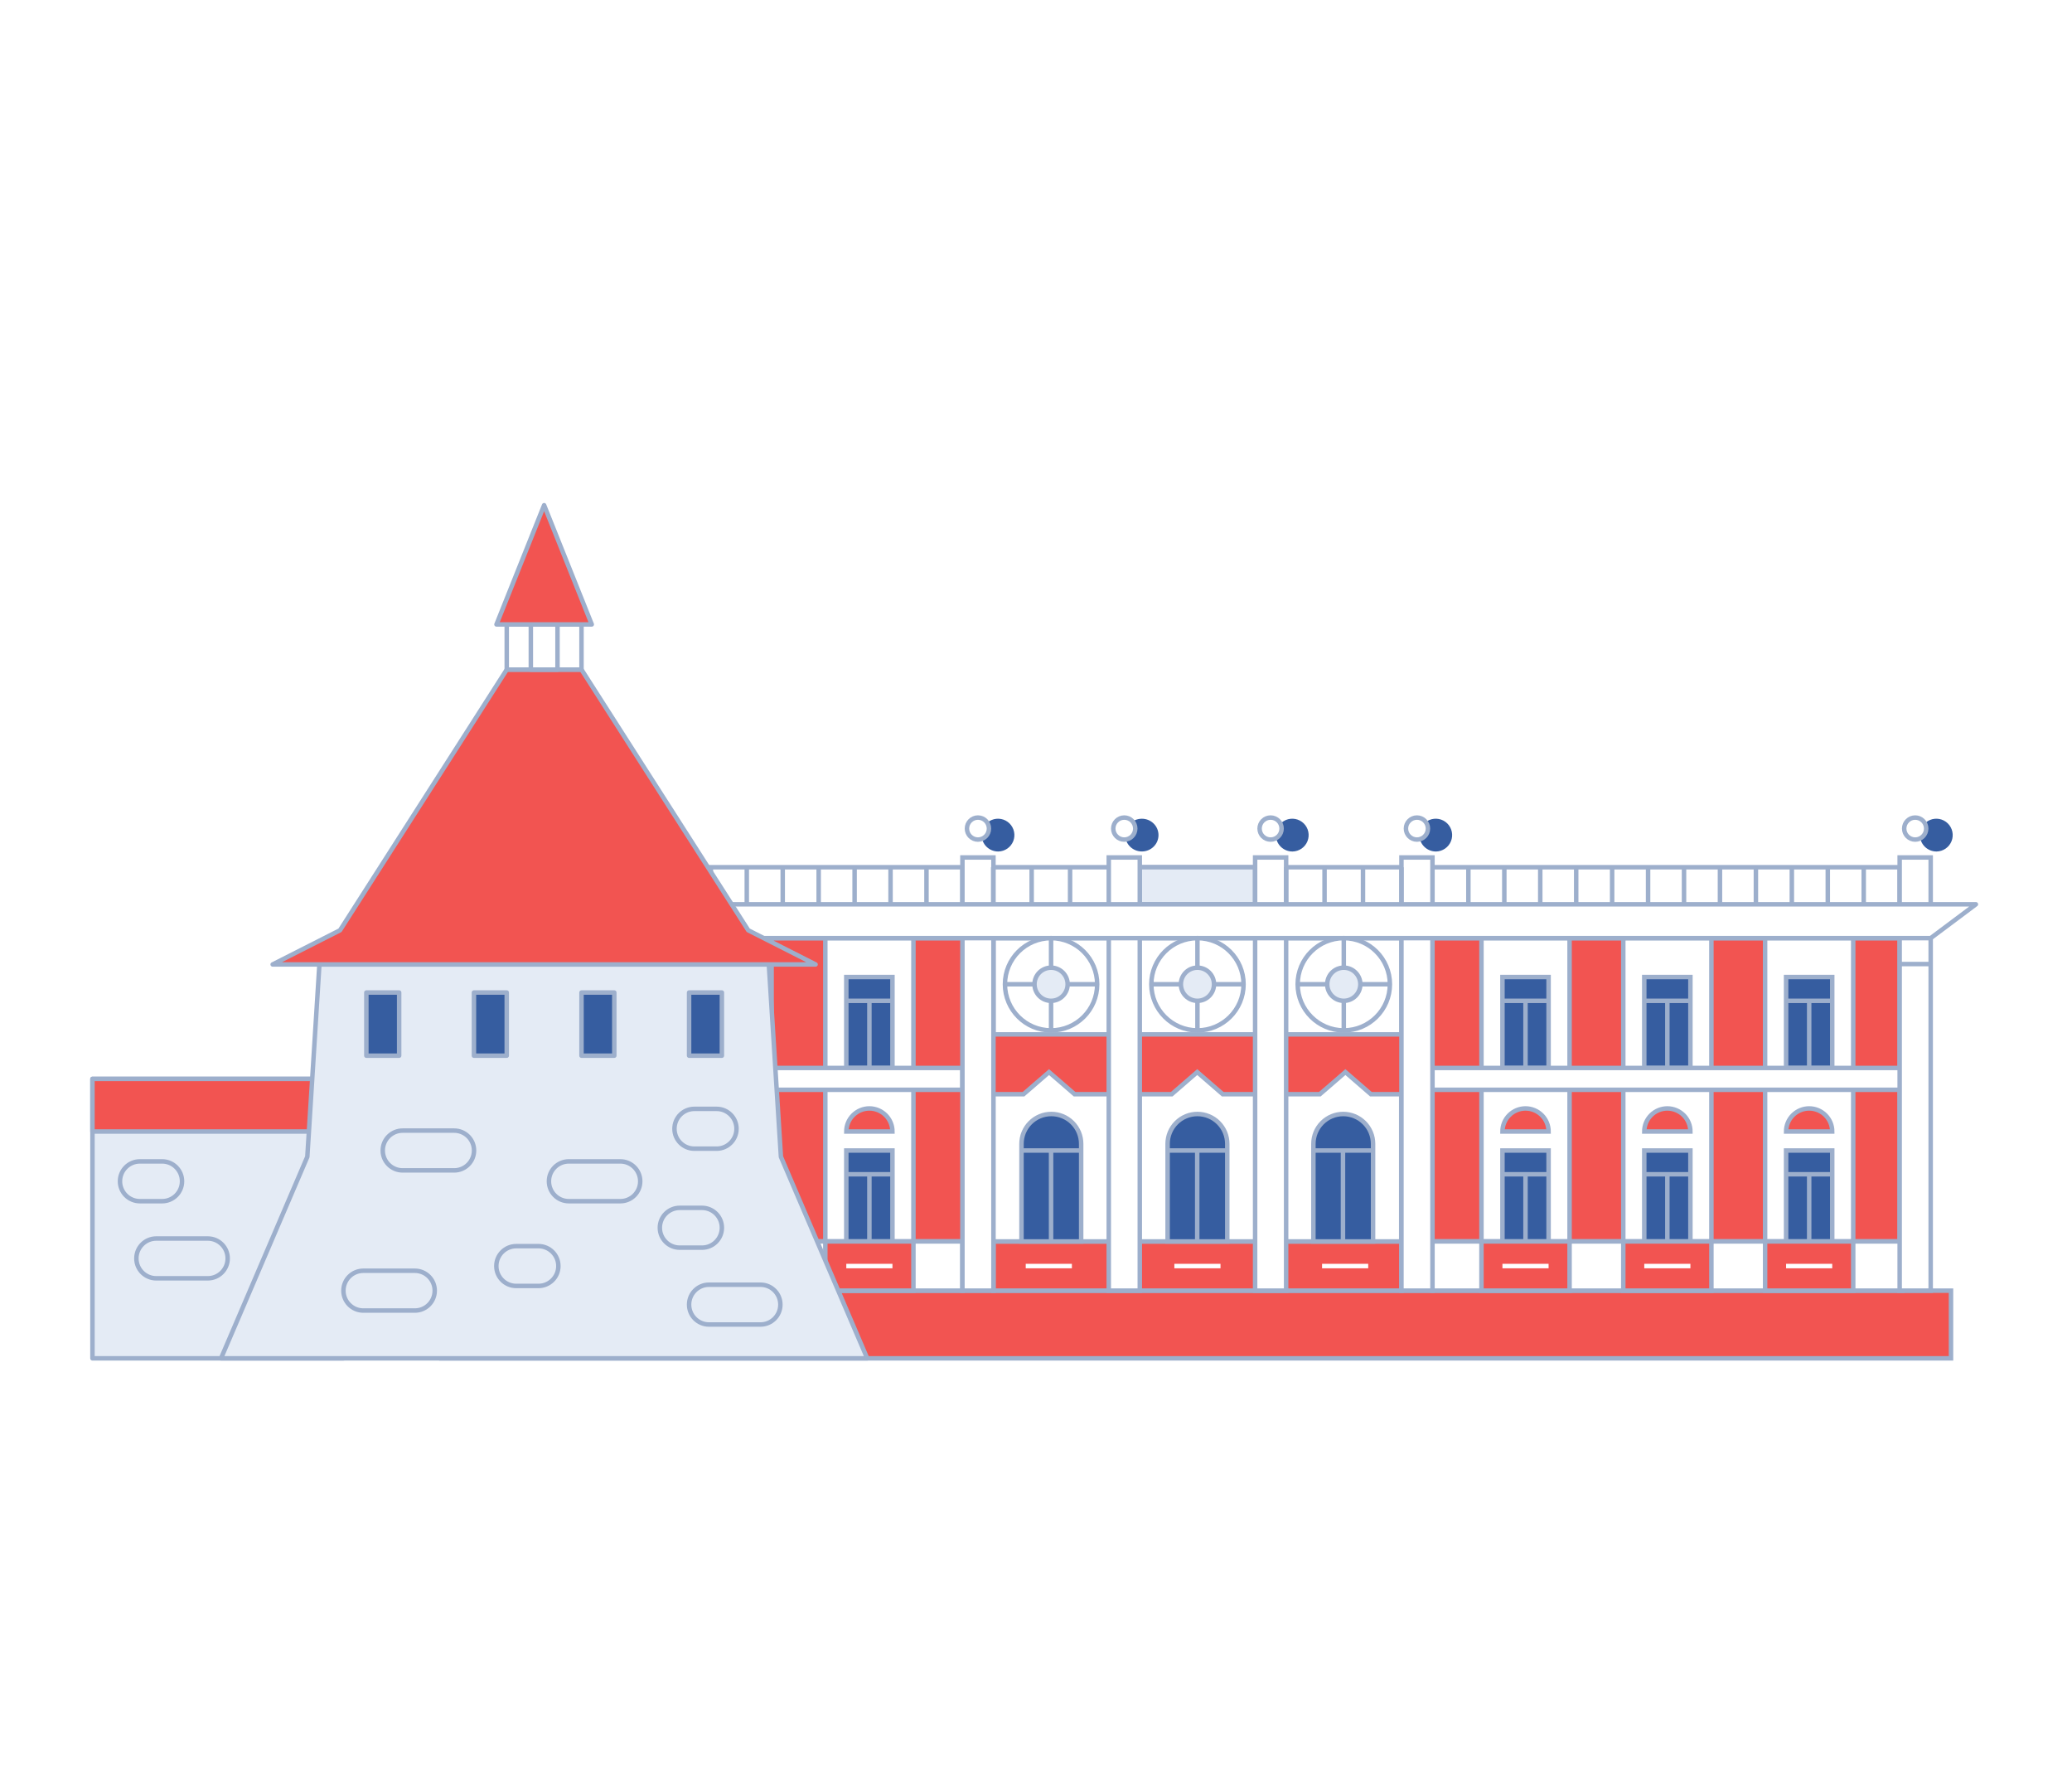 <svg width="278" height="240" viewBox="0 0 278 240" fill="none" xmlns="http://www.w3.org/2000/svg">
<g filter="url(#filter0_dd_202_265)">
<g filter="url(#filter1_dd_202_265)">
<path d="M133.946 109.453C134.38 109.444 134.8 109.307 135.156 109.06C135.512 108.813 135.787 108.467 135.947 108.064C136.106 107.661 136.144 107.22 136.053 106.797C135.964 106.373 135.751 105.985 135.441 105.682C135.132 105.379 134.74 105.174 134.314 105.092C133.889 105.011 133.449 105.057 133.05 105.225C132.65 105.393 132.309 105.675 132.069 106.035C131.829 106.396 131.701 106.82 131.701 107.253C131.704 107.545 131.764 107.834 131.878 108.102C131.992 108.371 132.158 108.615 132.367 108.819C132.575 109.024 132.822 109.185 133.093 109.293C133.364 109.402 133.654 109.456 133.946 109.453Z" fill="#365DA0"/>
<path d="M153.204 109.448C154.436 109.448 155.435 108.465 155.435 107.253C155.435 106.04 154.436 105.057 153.204 105.057C151.971 105.057 150.972 106.04 150.972 107.253C150.972 108.465 151.971 109.448 153.204 109.448Z" fill="#365DA0"/>
<path d="M173.426 109.453C173.859 109.444 174.28 109.307 174.636 109.06C174.992 108.813 175.266 108.467 175.426 108.064C175.586 107.661 175.623 107.22 175.533 106.797C175.443 106.373 175.231 105.985 174.921 105.682C174.612 105.379 174.219 105.174 173.794 105.092C173.369 105.011 172.929 105.057 172.529 105.225C172.13 105.393 171.789 105.675 171.549 106.035C171.309 106.396 171.181 106.82 171.181 107.253C171.183 107.545 171.243 107.834 171.357 108.102C171.472 108.371 171.638 108.615 171.846 108.819C172.055 109.024 172.302 109.185 172.573 109.293C172.844 109.402 173.134 109.456 173.426 109.453Z" fill="#365DA0"/>
<path d="M192.679 109.453C193.112 109.444 193.533 109.307 193.888 109.06C194.244 108.813 194.519 108.467 194.679 108.064C194.839 107.661 194.876 107.22 194.786 106.797C194.696 106.373 194.483 105.985 194.174 105.682C193.865 105.379 193.472 105.174 193.047 105.092C192.621 105.011 192.181 105.057 191.782 105.225C191.383 105.393 191.041 105.675 190.802 106.035C190.562 106.396 190.434 106.82 190.434 107.253C190.436 107.545 190.496 107.834 190.61 108.102C190.725 108.371 190.891 108.615 191.099 108.819C191.308 109.024 191.555 109.185 191.826 109.293C192.097 109.402 192.387 109.456 192.679 109.453Z" fill="#365DA0"/>
<path d="M259.839 109.453C260.273 109.444 260.693 109.307 261.049 109.06C261.405 108.813 261.68 108.467 261.84 108.064C262 107.661 262.037 107.22 261.947 106.797C261.857 106.373 261.644 105.985 261.335 105.682C261.025 105.379 260.633 105.174 260.208 105.092C259.782 105.011 259.342 105.057 258.942 105.225C258.543 105.393 258.202 105.675 257.962 106.035C257.722 106.396 257.594 106.82 257.594 107.253C257.597 107.545 257.657 107.834 257.771 108.102C257.885 108.371 258.052 108.615 258.26 108.819C258.469 109.024 258.716 109.185 258.986 109.293C259.258 109.402 259.548 109.456 259.839 109.453Z" fill="#365DA0"/>
<path d="M254.878 121.073H66.099V161.756H254.878V121.073Z" fill="#F25451" stroke="#9DAFCC" stroke-width="0.6" stroke-miterlimit="10"/>
<path d="M66.099 111.563H254.878" stroke="#9DAFCC" stroke-width="0.6" stroke-miterlimit="10"/>
<path d="M177.714 111.563V116.533" stroke="#9DAFCC" stroke-width="0.6" stroke-miterlimit="10"/>
<path d="M182.873 111.563V116.533" stroke="#9DAFCC" stroke-width="0.6" stroke-miterlimit="10"/>
<path d="M138.418 111.563V116.533" stroke="#9DAFCC" stroke-width="0.6" stroke-miterlimit="10"/>
<path d="M143.573 111.563V116.533" stroke="#9DAFCC" stroke-width="0.6" stroke-miterlimit="10"/>
<path d="M192.19 111.563V116.533" stroke="#9DAFCC" stroke-width="0.6" stroke-miterlimit="10"/>
<path d="M197.012 111.563V116.533" stroke="#9DAFCC" stroke-width="0.6" stroke-miterlimit="10"/>
<path d="M201.834 111.563V116.533" stroke="#9DAFCC" stroke-width="0.6" stroke-miterlimit="10"/>
<path d="M206.656 111.563V116.533" stroke="#9DAFCC" stroke-width="0.6" stroke-miterlimit="10"/>
<path d="M211.478 111.563V116.533" stroke="#9DAFCC" stroke-width="0.6" stroke-miterlimit="10"/>
<path d="M216.301 111.563V116.533" stroke="#9DAFCC" stroke-width="0.6" stroke-miterlimit="10"/>
<path d="M221.123 111.563V116.533" stroke="#9DAFCC" stroke-width="0.6" stroke-miterlimit="10"/>
<path d="M225.945 111.563V116.533" stroke="#9DAFCC" stroke-width="0.6" stroke-miterlimit="10"/>
<path d="M230.767 111.563V116.533" stroke="#9DAFCC" stroke-width="0.6" stroke-miterlimit="10"/>
<path d="M235.589 111.563V116.533" stroke="#9DAFCC" stroke-width="0.6" stroke-miterlimit="10"/>
<path d="M240.411 111.563V116.533" stroke="#9DAFCC" stroke-width="0.6" stroke-miterlimit="10"/>
<path d="M245.234 111.563V116.533" stroke="#9DAFCC" stroke-width="0.6" stroke-miterlimit="10"/>
<path d="M250.056 111.563V116.533" stroke="#9DAFCC" stroke-width="0.6" stroke-miterlimit="10"/>
<path d="M254.878 111.563V116.533" stroke="#9DAFCC" stroke-width="0.6" stroke-miterlimit="10"/>
<path d="M66.44 111.563V116.533" stroke="#9DAFCC" stroke-width="0.6" stroke-miterlimit="10"/>
<path d="M71.262 111.563V116.533" stroke="#9DAFCC" stroke-width="0.6" stroke-miterlimit="10"/>
<path d="M76.085 111.563V116.533" stroke="#9DAFCC" stroke-width="0.6" stroke-miterlimit="10"/>
<path d="M80.907 111.563V116.533" stroke="#9DAFCC" stroke-width="0.6" stroke-miterlimit="10"/>
<path d="M85.729 111.563V116.533" stroke="#9DAFCC" stroke-width="0.6" stroke-miterlimit="10"/>
<path d="M90.551 111.563V116.533" stroke="#9DAFCC" stroke-width="0.6" stroke-miterlimit="10"/>
<path d="M95.373 111.563V116.533" stroke="#9DAFCC" stroke-width="0.6" stroke-miterlimit="10"/>
<path d="M100.195 111.563V116.533" stroke="#9DAFCC" stroke-width="0.6" stroke-miterlimit="10"/>
<path d="M105.018 111.563V116.533" stroke="#9DAFCC" stroke-width="0.6" stroke-miterlimit="10"/>
<path d="M109.84 111.563V116.533" stroke="#9DAFCC" stroke-width="0.6" stroke-miterlimit="10"/>
<path d="M114.662 111.563V116.533" stroke="#9DAFCC" stroke-width="0.6" stroke-miterlimit="10"/>
<path d="M119.484 111.563V116.533" stroke="#9DAFCC" stroke-width="0.6" stroke-miterlimit="10"/>
<path d="M124.306 111.563V116.533" stroke="#9DAFCC" stroke-width="0.6" stroke-miterlimit="10"/>
<path d="M129.128 111.563V116.533" stroke="#9DAFCC" stroke-width="0.6" stroke-miterlimit="10"/>
<path d="M168.397 111.563H152.925V116.533H168.397V111.563Z" fill="#E4EBF5" stroke="#9DAFCC" stroke-width="0.6" stroke-miterlimit="10"/>
<path d="M188.032 121.073H133.291V133.986H188.032V121.073Z" fill="white" stroke="#9DAFCC" stroke-width="0.6" stroke-miterlimit="10"/>
<path d="M261.765 168.361H59.216V177.439H261.765V168.361Z" fill="#F25451" stroke="#9DAFCC" stroke-width="0.6" stroke-miterlimit="10"/>
<path d="M129.128 161.756H66.099V168.356H129.128V161.756Z" fill="white" stroke="#9DAFCC" stroke-width="0.6" stroke-miterlimit="10"/>
<path d="M84.494 121.073H72.672V161.756H84.494V121.073Z" fill="white" stroke="#9DAFCC" stroke-width="0.6" stroke-miterlimit="10"/>
<path d="M81.679 126.29H75.487V138.489H81.679V126.29Z" fill="#365DA0" stroke="#9DAFCC" stroke-width="0.6" stroke-miterlimit="10"/>
<path d="M75.487 129.482H81.679" stroke="#9DAFCC" stroke-width="0.6" stroke-miterlimit="10"/>
<path d="M78.585 138.489V129.482" stroke="#9DAFCC" stroke-width="0.6" stroke-miterlimit="10"/>
<path d="M81.679 149.561H75.487V161.761H81.679V149.561Z" fill="#365DA0" stroke="#9DAFCC" stroke-width="0.6" stroke-miterlimit="10"/>
<path d="M75.487 152.749H81.679" stroke="#9DAFCC" stroke-width="0.6" stroke-miterlimit="10"/>
<path d="M78.585 161.756V152.749" stroke="#9DAFCC" stroke-width="0.6" stroke-miterlimit="10"/>
<path d="M78.572 143.917C77.75 143.917 76.962 144.244 76.381 144.825C75.8 145.406 75.474 146.194 75.474 147.016H81.666C81.666 146.609 81.587 146.206 81.431 145.83C81.276 145.454 81.048 145.113 80.761 144.825C80.474 144.538 80.133 144.309 79.757 144.153C79.381 143.998 78.979 143.917 78.572 143.917Z" fill="#F25451" stroke="#9DAFCC" stroke-width="0.6" stroke-miterlimit="10"/>
<path d="M84.494 161.756H72.672V168.356H84.494V161.756Z" fill="#F25451" stroke="#9DAFCC" stroke-width="0.6" stroke-miterlimit="10"/>
<path d="M75.487 165.06H81.679" stroke="white" stroke-width="0.6" stroke-miterlimit="10"/>
<path d="M103.527 121.073H91.705V161.756H103.527V121.073Z" fill="white" stroke="#9DAFCC" stroke-width="0.6" stroke-miterlimit="10"/>
<path d="M100.712 126.29H94.52V138.489H100.712V126.29Z" fill="#365DA0" stroke="#9DAFCC" stroke-width="0.6" stroke-miterlimit="10"/>
<path d="M94.52 129.482H100.712" stroke="#9DAFCC" stroke-width="0.6" stroke-miterlimit="10"/>
<path d="M97.614 138.489V129.482" stroke="#9DAFCC" stroke-width="0.6" stroke-miterlimit="10"/>
<path d="M100.712 149.561H94.52V161.761H100.712V149.561Z" fill="#365DA0" stroke="#9DAFCC" stroke-width="0.6" stroke-miterlimit="10"/>
<path d="M94.52 152.749H100.712" stroke="#9DAFCC" stroke-width="0.6" stroke-miterlimit="10"/>
<path d="M97.614 161.756V152.749" stroke="#9DAFCC" stroke-width="0.6" stroke-miterlimit="10"/>
<path d="M97.614 143.917C97.207 143.917 96.805 143.998 96.429 144.153C96.053 144.309 95.712 144.538 95.425 144.825C95.138 145.113 94.909 145.454 94.754 145.83C94.599 146.206 94.52 146.609 94.52 147.016H100.712C100.712 146.194 100.385 145.406 99.804 144.825C99.223 144.244 98.435 143.917 97.614 143.917Z" fill="#F25451" stroke="#9DAFCC" stroke-width="0.6" stroke-miterlimit="10"/>
<path d="M103.527 161.756H91.705V168.356H103.527V161.756Z" fill="#F25451" stroke="#9DAFCC" stroke-width="0.6" stroke-miterlimit="10"/>
<path d="M94.52 165.06H100.712" stroke="white" stroke-width="0.6" stroke-miterlimit="10"/>
<path d="M122.555 121.073H110.733V161.756H122.555V121.073Z" fill="white" stroke="#9DAFCC" stroke-width="0.6" stroke-miterlimit="10"/>
<path d="M119.74 126.29H113.548V138.489H119.74V126.29Z" fill="#365DA0" stroke="#9DAFCC" stroke-width="0.6" stroke-miterlimit="10"/>
<path d="M113.548 129.482H119.74" stroke="#9DAFCC" stroke-width="0.6" stroke-miterlimit="10"/>
<path d="M116.646 138.489V129.482" stroke="#9DAFCC" stroke-width="0.6" stroke-miterlimit="10"/>
<path d="M119.74 149.561H113.548V161.761H119.74V149.561Z" fill="#365DA0" stroke="#9DAFCC" stroke-width="0.6" stroke-miterlimit="10"/>
<path d="M113.548 152.749H119.74" stroke="#9DAFCC" stroke-width="0.6" stroke-miterlimit="10"/>
<path d="M116.646 161.756V152.749" stroke="#9DAFCC" stroke-width="0.6" stroke-miterlimit="10"/>
<path d="M116.646 143.917C115.825 143.917 115.037 144.244 114.456 144.825C113.875 145.406 113.548 146.194 113.548 147.016H119.74C119.74 146.195 119.414 145.407 118.834 144.826C118.254 144.246 117.467 143.919 116.646 143.917Z" fill="#F25451" stroke="#9DAFCC" stroke-width="0.6" stroke-miterlimit="10"/>
<path d="M122.555 161.756H110.733V168.356H122.555V161.756Z" fill="#F25451" stroke="#9DAFCC" stroke-width="0.6" stroke-miterlimit="10"/>
<path d="M113.548 165.06H119.74" stroke="white" stroke-width="0.6" stroke-miterlimit="10"/>
<path d="M129.128 138.489H66.099V141.417H129.128V138.489Z" fill="white" stroke="#9DAFCC" stroke-width="0.6" stroke-miterlimit="10"/>
<path d="M255.219 161.756H192.19V168.356H255.219V161.756Z" fill="white" stroke="#9DAFCC" stroke-width="0.6" stroke-miterlimit="10"/>
<path d="M210.589 121.073H198.767V161.756H210.589V121.073Z" fill="white" stroke="#9DAFCC" stroke-width="0.6" stroke-miterlimit="10"/>
<path d="M207.774 126.29H201.582V138.489H207.774V126.29Z" fill="#365DA0" stroke="#9DAFCC" stroke-width="0.6" stroke-miterlimit="10"/>
<path d="M201.582 129.482H207.774" stroke="#9DAFCC" stroke-width="0.6" stroke-miterlimit="10"/>
<path d="M204.676 138.489V129.482" stroke="#9DAFCC" stroke-width="0.6" stroke-miterlimit="10"/>
<path d="M207.774 149.561H201.582V161.761H207.774V149.561Z" fill="#365DA0" stroke="#9DAFCC" stroke-width="0.6" stroke-miterlimit="10"/>
<path d="M201.582 152.749H207.774" stroke="#9DAFCC" stroke-width="0.6" stroke-miterlimit="10"/>
<path d="M204.676 161.756V152.749" stroke="#9DAFCC" stroke-width="0.6" stroke-miterlimit="10"/>
<path d="M204.676 143.917C204.269 143.917 203.867 143.998 203.491 144.153C203.115 144.309 202.774 144.538 202.487 144.825C202.2 145.113 201.972 145.454 201.817 145.83C201.661 146.206 201.582 146.609 201.582 147.016H207.774C207.774 146.194 207.448 145.406 206.867 144.825C206.286 144.244 205.498 143.917 204.676 143.917Z" fill="#F25451" stroke="#9DAFCC" stroke-width="0.6" stroke-miterlimit="10"/>
<path d="M210.589 161.756H198.767V168.356H210.589V161.756Z" fill="#F25451" stroke="#9DAFCC" stroke-width="0.6" stroke-miterlimit="10"/>
<path d="M201.582 165.06H207.774" stroke="white" stroke-width="0.6" stroke-miterlimit="10"/>
<path d="M229.618 121.073H217.796V161.756H229.618V121.073Z" fill="white" stroke="#9DAFCC" stroke-width="0.6" stroke-miterlimit="10"/>
<path d="M226.802 126.29H220.611V138.489H226.802V126.29Z" fill="#365DA0" stroke="#9DAFCC" stroke-width="0.6" stroke-miterlimit="10"/>
<path d="M220.611 129.482H226.802" stroke="#9DAFCC" stroke-width="0.6" stroke-miterlimit="10"/>
<path d="M223.709 138.489V129.482" stroke="#9DAFCC" stroke-width="0.6" stroke-miterlimit="10"/>
<path d="M226.802 149.561H220.611V161.761H226.802V149.561Z" fill="#365DA0" stroke="#9DAFCC" stroke-width="0.6" stroke-miterlimit="10"/>
<path d="M220.611 152.749H226.802" stroke="#9DAFCC" stroke-width="0.6" stroke-miterlimit="10"/>
<path d="M223.709 161.756V152.749" stroke="#9DAFCC" stroke-width="0.6" stroke-miterlimit="10"/>
<path d="M223.709 143.917C222.887 143.917 222.099 144.244 221.518 144.825C220.937 145.406 220.611 146.194 220.611 147.016H226.802C226.802 146.195 226.476 145.407 225.897 144.826C225.317 144.246 224.53 143.919 223.709 143.917Z" fill="#F25451" stroke="#9DAFCC" stroke-width="0.6" stroke-miterlimit="10"/>
<path d="M229.618 161.756H217.796V168.356H229.618V161.756Z" fill="#F25451" stroke="#9DAFCC" stroke-width="0.6" stroke-miterlimit="10"/>
<path d="M220.611 165.06H226.802" stroke="white" stroke-width="0.6" stroke-miterlimit="10"/>
<path d="M248.646 121.073H236.824V161.756H248.646V121.073Z" fill="white" stroke="#9DAFCC" stroke-width="0.6" stroke-miterlimit="10"/>
<path d="M245.831 126.29H239.639V138.489H245.831V126.29Z" fill="#365DA0" stroke="#9DAFCC" stroke-width="0.6" stroke-miterlimit="10"/>
<path d="M239.639 129.482H245.831" stroke="#9DAFCC" stroke-width="0.6" stroke-miterlimit="10"/>
<path d="M242.737 138.489V129.482" stroke="#9DAFCC" stroke-width="0.6" stroke-miterlimit="10"/>
<path d="M245.831 149.561H239.639V161.761H245.831V149.561Z" fill="#365DA0" stroke="#9DAFCC" stroke-width="0.6" stroke-miterlimit="10"/>
<path d="M239.639 152.749H245.831" stroke="#9DAFCC" stroke-width="0.6" stroke-miterlimit="10"/>
<path d="M242.737 161.756V152.749" stroke="#9DAFCC" stroke-width="0.6" stroke-miterlimit="10"/>
<path d="M242.737 143.917C241.915 143.917 241.127 144.244 240.546 144.825C239.965 145.406 239.639 146.194 239.639 147.016H245.831C245.831 146.609 245.752 146.206 245.596 145.83C245.441 145.454 245.213 145.113 244.926 144.825C244.639 144.538 244.298 144.309 243.922 144.153C243.546 143.998 243.144 143.917 242.737 143.917Z" fill="#F25451" stroke="#9DAFCC" stroke-width="0.6" stroke-miterlimit="10"/>
<path d="M248.646 161.756H236.824V168.356H248.646V161.756Z" fill="#F25451" stroke="#9DAFCC" stroke-width="0.6" stroke-miterlimit="10"/>
<path d="M239.639 165.06H245.831" stroke="white" stroke-width="0.6" stroke-miterlimit="10"/>
<path d="M255.219 138.489H192.19V141.417H255.219V138.489Z" fill="white" stroke="#9DAFCC" stroke-width="0.6" stroke-miterlimit="10"/>
<path d="M188.032 161.756H133.291V168.356H188.032V161.756Z" fill="#F25451" stroke="#9DAFCC" stroke-width="0.6" stroke-miterlimit="10"/>
<path d="M157.563 165.06H163.755" stroke="white" stroke-width="0.6" stroke-miterlimit="10"/>
<path d="M177.382 165.06H183.573" stroke="white" stroke-width="0.6" stroke-miterlimit="10"/>
<path d="M137.623 165.06H143.815" stroke="white" stroke-width="0.6" stroke-miterlimit="10"/>
<path d="M183.937 142.009L180.511 139.041L177.081 142.009H164.056L160.63 139.041L157.204 142.009H144.179L140.749 139.041L137.323 142.009H133.259V161.756H188.001V142.009H183.937Z" fill="white" stroke="#9DAFCC" stroke-width="0.6" stroke-miterlimit="10"/>
<path d="M160.661 144.663C160.136 144.662 159.615 144.765 159.129 144.966C158.643 145.167 158.202 145.462 157.83 145.833C157.458 146.205 157.163 146.646 156.961 147.131C156.76 147.617 156.656 148.138 156.656 148.663V161.756H164.662V148.663C164.662 147.602 164.24 146.585 163.49 145.835C162.74 145.084 161.722 144.663 160.661 144.663Z" fill="#365DA0" stroke="#9DAFCC" stroke-width="0.6" stroke-miterlimit="10"/>
<path d="M156.656 149.561H164.662" stroke="#9DAFCC" stroke-width="0.6" stroke-miterlimit="10"/>
<path d="M160.63 161.756V149.561" stroke="#9DAFCC" stroke-width="0.6" stroke-miterlimit="10"/>
<path d="M180.22 144.663C179.159 144.663 178.141 145.084 177.391 145.835C176.641 146.585 176.219 147.602 176.219 148.663V161.756H184.225V148.663C184.223 147.602 183.801 146.584 183.05 145.834C182.299 145.084 181.281 144.663 180.22 144.663Z" fill="#365DA0" stroke="#9DAFCC" stroke-width="0.6" stroke-miterlimit="10"/>
<path d="M176.219 149.561H184.225" stroke="#9DAFCC" stroke-width="0.6" stroke-miterlimit="10"/>
<path d="M180.188 161.756V149.561" stroke="#9DAFCC" stroke-width="0.6" stroke-miterlimit="10"/>
<path d="M141.054 144.663C140.528 144.663 140.008 144.766 139.523 144.967C139.037 145.168 138.596 145.463 138.225 145.835C137.853 146.206 137.559 146.647 137.358 147.132C137.156 147.618 137.053 148.138 137.053 148.663V161.756H145.059V148.663C145.059 148.138 144.955 147.617 144.754 147.131C144.552 146.646 144.257 146.205 143.886 145.833C143.513 145.462 143.072 145.167 142.586 144.966C142.1 144.765 141.58 144.662 141.054 144.663Z" fill="#365DA0" stroke="#9DAFCC" stroke-width="0.6" stroke-miterlimit="10"/>
<path d="M137.053 149.561H145.059" stroke="#9DAFCC" stroke-width="0.6" stroke-miterlimit="10"/>
<path d="M141.022 161.756V149.561" stroke="#9DAFCC" stroke-width="0.6" stroke-miterlimit="10"/>
<path d="M133.291 110.252H129.128V168.356H133.291V110.252Z" fill="white" stroke="#9DAFCC" stroke-width="0.6" stroke-miterlimit="10"/>
<path d="M66.099 110.252H61.937V168.356H66.099V110.252Z" fill="white" stroke="#9DAFCC" stroke-width="0.6" stroke-miterlimit="10"/>
<path d="M259.04 110.252H254.878V168.356H259.04V110.252Z" fill="white" stroke="#9DAFCC" stroke-width="0.6" stroke-miterlimit="10"/>
<path d="M152.925 110.252H148.763V168.356H152.925V110.252Z" fill="white" stroke="#9DAFCC" stroke-width="0.6" stroke-miterlimit="10"/>
<path d="M172.56 110.252H168.398V168.356H172.56V110.252Z" fill="white" stroke="#9DAFCC" stroke-width="0.6" stroke-miterlimit="10"/>
<path d="M192.194 110.252H188.032V168.356H192.194V110.252Z" fill="white" stroke="#9DAFCC" stroke-width="0.6" stroke-miterlimit="10"/>
<path d="M259.04 121.073H61.937L55.871 116.534H265.106L259.04 121.073Z" fill="white" stroke="#9DAFCC" stroke-width="0.6" stroke-linejoin="round"/>
<path d="M160.661 133.447C164.078 133.447 166.848 130.677 166.848 127.26C166.848 123.843 164.078 121.073 160.661 121.073C157.244 121.073 154.474 123.843 154.474 127.26C154.474 130.677 157.244 133.447 160.661 133.447Z" fill="white" stroke="#9DAFCC" stroke-width="0.6" stroke-miterlimit="10"/>
<path d="M160.661 121.073V133.443" stroke="#9DAFCC" stroke-width="0.6" stroke-miterlimit="10"/>
<path d="M154.474 127.26H166.835" stroke="#9DAFCC" stroke-width="0.6" stroke-miterlimit="10"/>
<path d="M160.661 129.482C161.889 129.482 162.884 128.487 162.884 127.26C162.884 126.032 161.889 125.037 160.661 125.037C159.434 125.037 158.439 126.032 158.439 127.26C158.439 128.487 159.434 129.482 160.661 129.482Z" fill="#E4EBF5" stroke="#9DAFCC" stroke-width="0.6" stroke-miterlimit="10"/>
<path d="M141.022 133.447C144.439 133.447 147.209 130.677 147.209 127.26C147.209 123.843 144.439 121.073 141.022 121.073C137.605 121.073 134.835 123.843 134.835 127.26C134.835 130.677 137.605 133.447 141.022 133.447Z" fill="white" stroke="#9DAFCC" stroke-width="0.6" stroke-miterlimit="10"/>
<path d="M141.022 121.073V133.443" stroke="#9DAFCC" stroke-width="0.6" stroke-miterlimit="10"/>
<path d="M134.84 127.26H147.2" stroke="#9DAFCC" stroke-width="0.6" stroke-miterlimit="10"/>
<path d="M141.022 129.482C142.25 129.482 143.245 128.487 143.245 127.26C143.245 126.032 142.25 125.037 141.022 125.037C139.795 125.037 138.8 126.032 138.8 127.26C138.8 128.487 139.795 129.482 141.022 129.482Z" fill="#E4EBF5" stroke="#9DAFCC" stroke-width="0.6" stroke-miterlimit="10"/>
<path d="M180.296 133.447C183.713 133.447 186.483 130.677 186.483 127.26C186.483 123.843 183.713 121.073 180.296 121.073C176.879 121.073 174.109 123.843 174.109 127.26C174.109 130.677 176.879 133.447 180.296 133.447Z" fill="white" stroke="#9DAFCC" stroke-width="0.6" stroke-miterlimit="10"/>
<path d="M180.296 121.073V133.443" stroke="#9DAFCC" stroke-width="0.6" stroke-miterlimit="10"/>
<path d="M174.109 127.26H186.47" stroke="#9DAFCC" stroke-width="0.6" stroke-miterlimit="10"/>
<path d="M180.296 129.482C181.523 129.482 182.518 128.487 182.518 127.26C182.518 126.032 181.523 125.037 180.296 125.037C179.068 125.037 178.073 126.032 178.073 127.26C178.073 128.487 179.068 129.482 180.296 129.482Z" fill="#E4EBF5" stroke="#9DAFCC" stroke-width="0.6" stroke-miterlimit="10"/>
<path d="M64.02 107.854C64.836 107.854 65.497 107.193 65.497 106.377C65.497 105.561 64.836 104.9 64.02 104.9C63.204 104.9 62.543 105.561 62.543 106.377C62.543 107.193 63.204 107.854 64.02 107.854Z" fill="white" stroke="#9DAFCC" stroke-width="0.6" stroke-miterlimit="10"/>
<path d="M131.212 107.854C132.028 107.854 132.689 107.193 132.689 106.377C132.689 105.561 132.028 104.9 131.212 104.9C130.396 104.9 129.735 105.561 129.735 106.377C129.735 107.193 130.396 107.854 131.212 107.854Z" fill="white" stroke="#9DAFCC" stroke-width="0.6" stroke-miterlimit="10"/>
<path d="M150.842 107.854C151.658 107.854 152.319 107.193 152.319 106.377C152.319 105.561 151.658 104.9 150.842 104.9C150.026 104.9 149.365 105.561 149.365 106.377C149.365 107.193 150.026 107.854 150.842 107.854Z" fill="white" stroke="#9DAFCC" stroke-width="0.6" stroke-miterlimit="10"/>
<path d="M170.476 107.854C171.292 107.854 171.953 107.193 171.953 106.377C171.953 105.561 171.292 104.9 170.476 104.9C169.66 104.9 168.999 105.561 168.999 106.377C168.999 107.193 169.66 107.854 170.476 107.854Z" fill="white" stroke="#9DAFCC" stroke-width="0.6" stroke-miterlimit="10"/>
<path d="M190.111 107.854C190.927 107.854 191.588 107.193 191.588 106.377C191.588 105.561 190.927 104.9 190.111 104.9C189.295 104.9 188.634 105.561 188.634 106.377C188.634 107.193 189.295 107.854 190.111 107.854Z" fill="white" stroke="#9DAFCC" stroke-width="0.6" stroke-miterlimit="10"/>
<path d="M256.961 107.854C257.777 107.854 258.438 107.193 258.438 106.377C258.438 105.561 257.777 104.9 256.961 104.9C256.145 104.9 255.484 105.561 255.484 106.377C255.484 107.193 256.145 107.854 256.961 107.854Z" fill="white" stroke="#9DAFCC" stroke-width="0.6" stroke-miterlimit="10"/>
<path d="M172.56 111.563V116.533" stroke="#9DAFCC" stroke-width="0.6" stroke-miterlimit="10"/>
<path d="M133.259 111.563V116.533" stroke="#9DAFCC" stroke-width="0.6" stroke-miterlimit="10"/>
<path d="M188.032 111.563V116.533" stroke="#9DAFCC" stroke-width="0.6" stroke-miterlimit="10"/>
<path d="M61.937 124.602H66.099" stroke="#9DAFCC" stroke-width="0.6" stroke-linejoin="round"/>
<path d="M254.878 124.553H259.04" stroke="#9DAFCC" stroke-width="0.6" stroke-linejoin="round"/>
<path d="M46.078 139.953H12.404V177.439H46.078V139.953Z" fill="#E4EBF5" stroke="#9DAFCC" stroke-width="0.6" stroke-linecap="round" stroke-linejoin="round"/>
<path d="M46.078 139.953H12.404V147.016H46.078V139.953Z" fill="#F25451" stroke="#9DAFCC" stroke-width="0.6" stroke-linecap="round" stroke-linejoin="round"/>
<path d="M103.154 124.602L104.775 150.401L116.355 177.439H29.654L41.234 150.401L42.855 124.602H103.154Z" fill="#E4EBF5" stroke="#9DAFCC" stroke-width="0.6" stroke-linecap="round" stroke-linejoin="round"/>
<path d="M53.554 128.369H49.154V136.841H53.554V128.369Z" fill="#365DA0" stroke="#9DAFCC" stroke-width="0.6" stroke-linecap="round" stroke-linejoin="round"/>
<path d="M67.989 128.369H63.589V136.841H67.989V128.369Z" fill="#365DA0" stroke="#9DAFCC" stroke-width="0.6" stroke-linecap="round" stroke-linejoin="round"/>
<path d="M82.42 128.369H78.02V136.841H82.42V128.369Z" fill="#365DA0" stroke="#9DAFCC" stroke-width="0.6" stroke-linecap="round" stroke-linejoin="round"/>
<path d="M96.855 128.369H92.455V136.841H96.855V128.369Z" fill="#365DA0" stroke="#9DAFCC" stroke-width="0.6" stroke-linecap="round" stroke-linejoin="round"/>
<path d="M109.427 124.602L100.393 120.022L78.02 85.055H67.989L45.616 120.022L36.582 124.602H109.427Z" fill="#F25451" stroke="#9DAFCC" stroke-width="0.6" stroke-linecap="round" stroke-linejoin="round"/>
<path d="M78.02 78.993H67.989V85.055H78.02V78.993Z" fill="white" stroke="#9DAFCC" stroke-width="0.6" stroke-linecap="round" stroke-linejoin="round"/>
<path d="M74.8 78.993H71.222V85.055H74.8V78.993Z" stroke="#9DAFCC" stroke-width="0.6" stroke-linecap="round" stroke-linejoin="round"/>
<path d="M73.004 63L66.611 78.993H79.398L73.004 63Z" fill="#F25451" stroke="#9DAFCC" stroke-width="0.6" stroke-linecap="round" stroke-linejoin="round"/>
<path d="M83.232 151.021H76.318C74.845 151.021 73.651 152.215 73.651 153.688V153.692C73.651 155.165 74.845 156.359 76.318 156.359H83.232C84.706 156.359 85.899 155.165 85.899 153.692V153.688C85.899 152.215 84.706 151.021 83.232 151.021Z" fill="#E4EBF5" stroke="#9DAFCC" stroke-width="0.6" stroke-miterlimit="10"/>
<path d="M55.66 165.689H48.745C47.272 165.689 46.078 166.883 46.078 168.356V168.361C46.078 169.834 47.272 171.028 48.745 171.028H55.66C57.133 171.028 58.327 169.834 58.327 168.361V168.356C58.327 166.883 57.133 165.689 55.66 165.689Z" fill="#E4EBF5" stroke="#9DAFCC" stroke-width="0.6" stroke-miterlimit="10"/>
<path d="M60.935 146.89H54.021C52.548 146.89 51.354 148.084 51.354 149.557V149.561C51.354 151.035 52.548 152.228 54.021 152.228H60.935C62.409 152.228 63.602 151.035 63.602 149.561V149.557C63.602 148.084 62.409 146.89 60.935 146.89Z" fill="#E4EBF5" stroke="#9DAFCC" stroke-width="0.6" stroke-miterlimit="10"/>
<path d="M102.036 167.561H95.122C93.649 167.561 92.455 168.755 92.455 170.228V170.233C92.455 171.706 93.649 172.9 95.122 172.9H102.036C103.509 172.9 104.703 171.706 104.703 170.233V170.228C104.703 168.755 103.509 167.561 102.036 167.561Z" fill="#E4EBF5" stroke="#9DAFCC" stroke-width="0.6" stroke-miterlimit="10"/>
<path d="M94.188 157.253H91.198C89.725 157.253 88.531 158.446 88.531 159.92V159.924C88.531 161.397 89.725 162.591 91.198 162.591H94.188C95.661 162.591 96.855 161.397 96.855 159.924V159.92C96.855 158.446 95.661 157.253 94.188 157.253Z" fill="#E4EBF5" stroke="#9DAFCC" stroke-width="0.6" stroke-miterlimit="10"/>
<path d="M72.25 162.389H69.26C67.787 162.389 66.593 163.583 66.593 165.056V165.061C66.593 166.534 67.787 167.728 69.26 167.728H72.25C73.723 167.728 74.917 166.534 74.917 165.061V165.056C74.917 163.583 73.723 162.389 72.25 162.389Z" fill="#E4EBF5" stroke="#9DAFCC" stroke-width="0.6" stroke-miterlimit="10"/>
<path d="M96.15 143.976H93.16C91.686 143.976 90.493 145.17 90.493 146.643V146.647C90.493 148.121 91.686 149.314 93.16 149.314H96.15C97.623 149.314 98.817 148.121 98.817 146.647V146.643C98.817 145.17 97.623 143.976 96.15 143.976Z" fill="#E4EBF5" stroke="#9DAFCC" stroke-width="0.6" stroke-miterlimit="10"/>
<path d="M27.881 161.365H20.966C19.493 161.365 18.299 162.56 18.299 164.032V164.037C18.299 165.51 19.493 166.704 20.966 166.704H27.881C29.354 166.704 30.548 165.51 30.548 164.037V164.032C30.548 162.56 29.354 161.365 27.881 161.365Z" fill="#E4EBF5" stroke="#9DAFCC" stroke-width="0.6" stroke-miterlimit="10"/>
<path d="M21.756 151.021H18.766C17.293 151.021 16.099 152.215 16.099 153.688V153.692C16.099 155.165 17.293 156.359 18.766 156.359H21.756C23.229 156.359 24.423 155.165 24.423 153.692V153.688C24.423 152.215 23.229 151.021 21.756 151.021Z" fill="#E4EBF5" stroke="#9DAFCC" stroke-width="0.6" stroke-miterlimit="10"/>
</g>
</g>
<defs>
<filter id="filter0_dd_202_265" x="-10.911" y="-11.911" width="296.822" height="263.822" filterUnits="userSpaceOnUse" color-interpolation-filters="sRGB">
<feFlood flood-opacity="0" result="BackgroundImageFix"/>
<feColorMatrix in="SourceAlpha" type="matrix" values="0 0 0 0 0 0 0 0 0 0 0 0 0 0 0 0 0 0 127 0" result="hardAlpha"/>
<feOffset/>
<feGaussianBlur stdDeviation="5.956"/>
<feComposite in2="hardAlpha" operator="out"/>
<feColorMatrix type="matrix" values="0 0 0 0 0.569 0 0 0 0 0.741 0 0 0 0 0.867 0 0 0 1 0"/>
<feBlend mode="normal" in2="BackgroundImageFix" result="effect1_dropShadow_202_265"/>
<feColorMatrix in="SourceAlpha" type="matrix" values="0 0 0 0 0 0 0 0 0 0 0 0 0 0 0 0 0 0 127 0" result="hardAlpha"/>
<feOffset dy="2.382"/>
<feGaussianBlur stdDeviation="2.978"/>
<feComposite in2="hardAlpha" operator="out"/>
<feColorMatrix type="matrix" values="0 0 0 0 0 0 0 0 0 0 0 0 0 0 0 0 0 0 0.1 0"/>
<feBlend mode="normal" in2="effect1_dropShadow_202_265" result="effect2_dropShadow_202_265"/>
<feBlend mode="normal" in="SourceGraphic" in2="effect2_dropShadow_202_265" result="shape"/>
</filter>
<filter id="filter1_dd_202_265" x="0.193" y="50.789" width="277.125" height="138.862" filterUnits="userSpaceOnUse" color-interpolation-filters="sRGB">
<feFlood flood-opacity="0" result="BackgroundImageFix"/>
<feColorMatrix in="SourceAlpha" type="matrix" values="0 0 0 0 0 0 0 0 0 0 0 0 0 0 0 0 0 0 127 0" result="hardAlpha"/>
<feOffset/>
<feGaussianBlur stdDeviation="5.956"/>
<feComposite in2="hardAlpha" operator="out"/>
<feColorMatrix type="matrix" values="0 0 0 0 0.569 0 0 0 0 0.741 0 0 0 0 0.867 0 0 0 1 0"/>
<feBlend mode="normal" in2="BackgroundImageFix" result="effect1_dropShadow_202_265"/>
<feColorMatrix in="SourceAlpha" type="matrix" values="0 0 0 0 0 0 0 0 0 0 0 0 0 0 0 0 0 0 127 0" result="hardAlpha"/>
<feOffset dy="2.382"/>
<feGaussianBlur stdDeviation="2.978"/>
<feComposite in2="hardAlpha" operator="out"/>
<feColorMatrix type="matrix" values="0 0 0 0 0 0 0 0 0 0 0 0 0 0 0 0 0 0 0.1 0"/>
<feBlend mode="normal" in2="effect1_dropShadow_202_265" result="effect2_dropShadow_202_265"/>
<feBlend mode="normal" in="SourceGraphic" in2="effect2_dropShadow_202_265" result="shape"/>
</filter>
</defs>
</svg>
